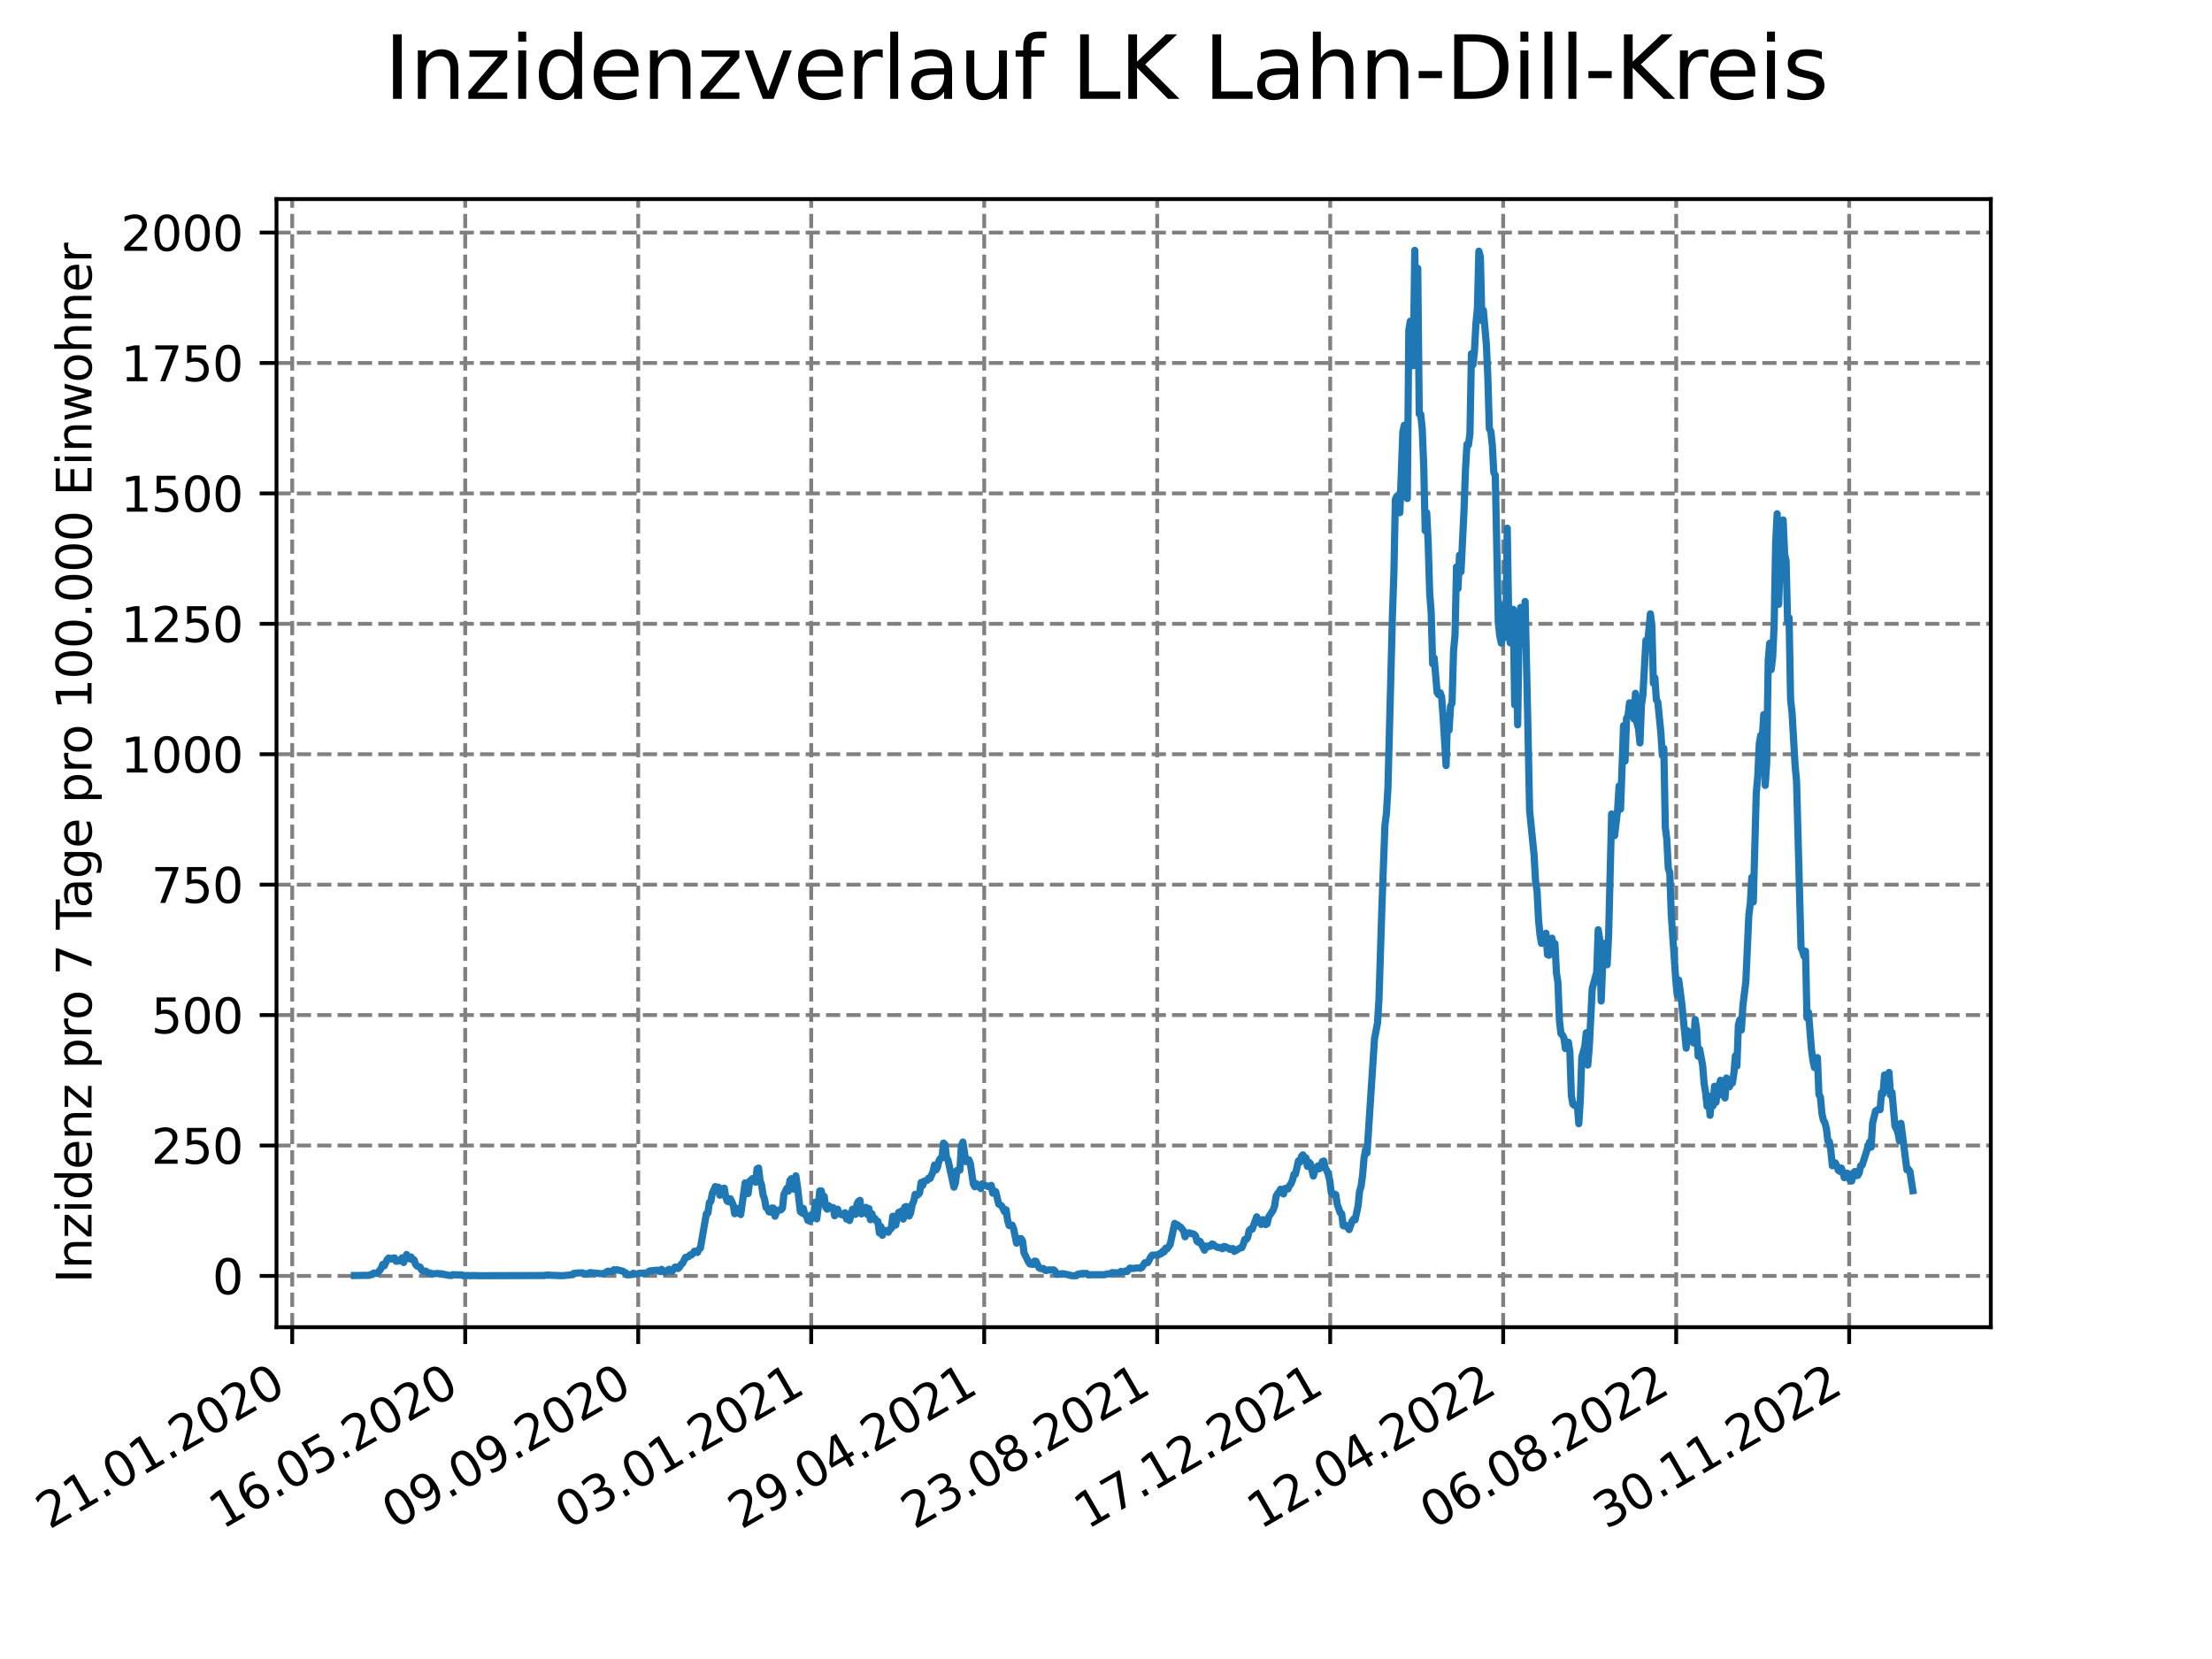 <?xml version="1.0" encoding="utf-8" standalone="no"?>
<!DOCTYPE svg PUBLIC "-//W3C//DTD SVG 1.1//EN"
  "http://www.w3.org/Graphics/SVG/1.1/DTD/svg11.dtd">
<svg xmlns:xlink="http://www.w3.org/1999/xlink" width="460.8pt" height="345.6pt" viewBox="0 0 460.8 345.6" xmlns="http://www.w3.org/2000/svg" version="1.1">
 <defs>
  <style type="text/css">*{stroke-linejoin: round; stroke-linecap: butt}</style>
 </defs>
 <g id="figure_1">
  <g id="patch_1">
   <path d="M 0 345.6 
L 460.8 345.6 
L 460.8 0 
L 0 0 
z
" style="fill: #ffffff"/>
  </g>
  <g id="axes_1">
   <g id="patch_2">
    <path d="M 57.6 276.48 
L 414.72 276.48 
L 414.72 41.472 
L 57.6 41.472 
z
" style="fill: #ffffff"/>
   </g>
   <g id="matplotlib.axis_1">
    <g id="xtick_1">
     <g id="line2d_1">
      <path d="M 60.875 276.48 
L 60.875 41.472 
" clip-path="url(#p9c84473513)" style="fill: none; stroke-dasharray: 2.96,1.28; stroke-dashoffset: 0; stroke: #808080; stroke-width: 0.8"/>
     </g>
     <g id="line2d_2">
      <defs>
       <path id="maa580c3597" d="M 0 0 
L 0 3.5 
" style="stroke: #000000; stroke-width: 0.8"/>
      </defs>
      <g>
       <use xlink:href="#maa580c3597" x="60.875" y="276.48" style="stroke: #000000; stroke-width: 0.8"/>
      </g>
     </g>
     <g id="text_1">
      <!-- 21.01.2020 -->
      <g transform="translate(10.25 318.689) rotate(-30) scale(0.1 -0.1)">
       <defs>
        <path id="DejaVuSans-32" d="M 1228 531 
L 3431 531 
L 3431 0 
L 469 0 
L 469 531 
Q 828 903 1448 1529 
Q 2069 2156 2228 2338 
Q 2531 2678 2651 2914 
Q 2772 3150 2772 3378 
Q 2772 3750 2511 3984 
Q 2250 4219 1831 4219 
Q 1534 4219 1204 4116 
Q 875 4013 500 3803 
L 500 4441 
Q 881 4594 1212 4672 
Q 1544 4750 1819 4750 
Q 2544 4750 2975 4387 
Q 3406 4025 3406 3419 
Q 3406 3131 3298 2873 
Q 3191 2616 2906 2266 
Q 2828 2175 2409 1742 
Q 1991 1309 1228 531 
z
" transform="scale(0.016)"/>
        <path id="DejaVuSans-31" d="M 794 531 
L 1825 531 
L 1825 4091 
L 703 3866 
L 703 4441 
L 1819 4666 
L 2450 4666 
L 2450 531 
L 3481 531 
L 3481 0 
L 794 0 
L 794 531 
z
" transform="scale(0.016)"/>
        <path id="DejaVuSans-2e" d="M 684 794 
L 1344 794 
L 1344 0 
L 684 0 
L 684 794 
z
" transform="scale(0.016)"/>
        <path id="DejaVuSans-30" d="M 2034 4250 
Q 1547 4250 1301 3770 
Q 1056 3291 1056 2328 
Q 1056 1369 1301 889 
Q 1547 409 2034 409 
Q 2525 409 2770 889 
Q 3016 1369 3016 2328 
Q 3016 3291 2770 3770 
Q 2525 4250 2034 4250 
z
M 2034 4750 
Q 2819 4750 3233 4129 
Q 3647 3509 3647 2328 
Q 3647 1150 3233 529 
Q 2819 -91 2034 -91 
Q 1250 -91 836 529 
Q 422 1150 422 2328 
Q 422 3509 836 4129 
Q 1250 4750 2034 4750 
z
" transform="scale(0.016)"/>
       </defs>
       <use xlink:href="#DejaVuSans-32"/>
       <use xlink:href="#DejaVuSans-31" x="63.623"/>
       <use xlink:href="#DejaVuSans-2e" x="127.246"/>
       <use xlink:href="#DejaVuSans-30" x="159.033"/>
       <use xlink:href="#DejaVuSans-31" x="222.656"/>
       <use xlink:href="#DejaVuSans-2e" x="286.279"/>
       <use xlink:href="#DejaVuSans-32" x="318.066"/>
       <use xlink:href="#DejaVuSans-30" x="381.689"/>
       <use xlink:href="#DejaVuSans-32" x="445.312"/>
       <use xlink:href="#DejaVuSans-30" x="508.936"/>
      </g>
     </g>
    </g>
    <g id="xtick_2">
     <g id="line2d_3">
      <path d="M 96.913 276.48 
L 96.913 41.472 
" clip-path="url(#p9c84473513)" style="fill: none; stroke-dasharray: 2.96,1.28; stroke-dashoffset: 0; stroke: #808080; stroke-width: 0.8"/>
     </g>
     <g id="line2d_4">
      <g>
       <use xlink:href="#maa580c3597" x="96.913" y="276.48" style="stroke: #000000; stroke-width: 0.8"/>
      </g>
     </g>
     <g id="text_2">
      <!-- 16.05.2020 -->
      <g transform="translate(46.288 318.689) rotate(-30) scale(0.1 -0.1)">
       <defs>
        <path id="DejaVuSans-36" d="M 2113 2584 
Q 1688 2584 1439 2293 
Q 1191 2003 1191 1497 
Q 1191 994 1439 701 
Q 1688 409 2113 409 
Q 2538 409 2786 701 
Q 3034 994 3034 1497 
Q 3034 2003 2786 2293 
Q 2538 2584 2113 2584 
z
M 3366 4563 
L 3366 3988 
Q 3128 4100 2886 4159 
Q 2644 4219 2406 4219 
Q 1781 4219 1451 3797 
Q 1122 3375 1075 2522 
Q 1259 2794 1537 2939 
Q 1816 3084 2150 3084 
Q 2853 3084 3261 2657 
Q 3669 2231 3669 1497 
Q 3669 778 3244 343 
Q 2819 -91 2113 -91 
Q 1303 -91 875 529 
Q 447 1150 447 2328 
Q 447 3434 972 4092 
Q 1497 4750 2381 4750 
Q 2619 4750 2861 4703 
Q 3103 4656 3366 4563 
z
" transform="scale(0.016)"/>
        <path id="DejaVuSans-35" d="M 691 4666 
L 3169 4666 
L 3169 4134 
L 1269 4134 
L 1269 2991 
Q 1406 3038 1543 3061 
Q 1681 3084 1819 3084 
Q 2600 3084 3056 2656 
Q 3513 2228 3513 1497 
Q 3513 744 3044 326 
Q 2575 -91 1722 -91 
Q 1428 -91 1123 -41 
Q 819 9 494 109 
L 494 744 
Q 775 591 1075 516 
Q 1375 441 1709 441 
Q 2250 441 2565 725 
Q 2881 1009 2881 1497 
Q 2881 1984 2565 2268 
Q 2250 2553 1709 2553 
Q 1456 2553 1204 2497 
Q 953 2441 691 2322 
L 691 4666 
z
" transform="scale(0.016)"/>
       </defs>
       <use xlink:href="#DejaVuSans-31"/>
       <use xlink:href="#DejaVuSans-36" x="63.623"/>
       <use xlink:href="#DejaVuSans-2e" x="127.246"/>
       <use xlink:href="#DejaVuSans-30" x="159.033"/>
       <use xlink:href="#DejaVuSans-35" x="222.656"/>
       <use xlink:href="#DejaVuSans-2e" x="286.279"/>
       <use xlink:href="#DejaVuSans-32" x="318.066"/>
       <use xlink:href="#DejaVuSans-30" x="381.689"/>
       <use xlink:href="#DejaVuSans-32" x="445.312"/>
       <use xlink:href="#DejaVuSans-30" x="508.936"/>
      </g>
     </g>
    </g>
    <g id="xtick_3">
     <g id="line2d_5">
      <path d="M 132.951 276.48 
L 132.951 41.472 
" clip-path="url(#p9c84473513)" style="fill: none; stroke-dasharray: 2.96,1.28; stroke-dashoffset: 0; stroke: #808080; stroke-width: 0.8"/>
     </g>
     <g id="line2d_6">
      <g>
       <use xlink:href="#maa580c3597" x="132.951" y="276.48" style="stroke: #000000; stroke-width: 0.8"/>
      </g>
     </g>
     <g id="text_3">
      <!-- 09.09.2020 -->
      <g transform="translate(82.326 318.689) rotate(-30) scale(0.1 -0.1)">
       <defs>
        <path id="DejaVuSans-39" d="M 703 97 
L 703 672 
Q 941 559 1184 500 
Q 1428 441 1663 441 
Q 2288 441 2617 861 
Q 2947 1281 2994 2138 
Q 2813 1869 2534 1725 
Q 2256 1581 1919 1581 
Q 1219 1581 811 2004 
Q 403 2428 403 3163 
Q 403 3881 828 4315 
Q 1253 4750 1959 4750 
Q 2769 4750 3195 4129 
Q 3622 3509 3622 2328 
Q 3622 1225 3098 567 
Q 2575 -91 1691 -91 
Q 1453 -91 1209 -44 
Q 966 3 703 97 
z
M 1959 2075 
Q 2384 2075 2632 2365 
Q 2881 2656 2881 3163 
Q 2881 3666 2632 3958 
Q 2384 4250 1959 4250 
Q 1534 4250 1286 3958 
Q 1038 3666 1038 3163 
Q 1038 2656 1286 2365 
Q 1534 2075 1959 2075 
z
" transform="scale(0.016)"/>
       </defs>
       <use xlink:href="#DejaVuSans-30"/>
       <use xlink:href="#DejaVuSans-39" x="63.623"/>
       <use xlink:href="#DejaVuSans-2e" x="127.246"/>
       <use xlink:href="#DejaVuSans-30" x="159.033"/>
       <use xlink:href="#DejaVuSans-39" x="222.656"/>
       <use xlink:href="#DejaVuSans-2e" x="286.279"/>
       <use xlink:href="#DejaVuSans-32" x="318.066"/>
       <use xlink:href="#DejaVuSans-30" x="381.689"/>
       <use xlink:href="#DejaVuSans-32" x="445.312"/>
       <use xlink:href="#DejaVuSans-30" x="508.936"/>
      </g>
     </g>
    </g>
    <g id="xtick_4">
     <g id="line2d_7">
      <path d="M 168.99 276.48 
L 168.99 41.472 
" clip-path="url(#p9c84473513)" style="fill: none; stroke-dasharray: 2.96,1.28; stroke-dashoffset: 0; stroke: #808080; stroke-width: 0.8"/>
     </g>
     <g id="line2d_8">
      <g>
       <use xlink:href="#maa580c3597" x="168.99" y="276.48" style="stroke: #000000; stroke-width: 0.8"/>
      </g>
     </g>
     <g id="text_4">
      <!-- 03.01.2021 -->
      <g transform="translate(118.364 318.689) rotate(-30) scale(0.1 -0.1)">
       <defs>
        <path id="DejaVuSans-33" d="M 2597 2516 
Q 3050 2419 3304 2112 
Q 3559 1806 3559 1356 
Q 3559 666 3084 287 
Q 2609 -91 1734 -91 
Q 1441 -91 1130 -33 
Q 819 25 488 141 
L 488 750 
Q 750 597 1062 519 
Q 1375 441 1716 441 
Q 2309 441 2620 675 
Q 2931 909 2931 1356 
Q 2931 1769 2642 2001 
Q 2353 2234 1838 2234 
L 1294 2234 
L 1294 2753 
L 1863 2753 
Q 2328 2753 2575 2939 
Q 2822 3125 2822 3475 
Q 2822 3834 2567 4026 
Q 2313 4219 1838 4219 
Q 1578 4219 1281 4162 
Q 984 4106 628 3988 
L 628 4550 
Q 988 4650 1302 4700 
Q 1616 4750 1894 4750 
Q 2613 4750 3031 4423 
Q 3450 4097 3450 3541 
Q 3450 3153 3228 2886 
Q 3006 2619 2597 2516 
z
" transform="scale(0.016)"/>
       </defs>
       <use xlink:href="#DejaVuSans-30"/>
       <use xlink:href="#DejaVuSans-33" x="63.623"/>
       <use xlink:href="#DejaVuSans-2e" x="127.246"/>
       <use xlink:href="#DejaVuSans-30" x="159.033"/>
       <use xlink:href="#DejaVuSans-31" x="222.656"/>
       <use xlink:href="#DejaVuSans-2e" x="286.279"/>
       <use xlink:href="#DejaVuSans-32" x="318.066"/>
       <use xlink:href="#DejaVuSans-30" x="381.689"/>
       <use xlink:href="#DejaVuSans-32" x="445.312"/>
       <use xlink:href="#DejaVuSans-31" x="508.936"/>
      </g>
     </g>
    </g>
    <g id="xtick_5">
     <g id="line2d_9">
      <path d="M 205.028 276.48 
L 205.028 41.472 
" clip-path="url(#p9c84473513)" style="fill: none; stroke-dasharray: 2.96,1.28; stroke-dashoffset: 0; stroke: #808080; stroke-width: 0.8"/>
     </g>
     <g id="line2d_10">
      <g>
       <use xlink:href="#maa580c3597" x="205.028" y="276.48" style="stroke: #000000; stroke-width: 0.8"/>
      </g>
     </g>
     <g id="text_5">
      <!-- 29.04.2021 -->
      <g transform="translate(154.403 318.689) rotate(-30) scale(0.1 -0.1)">
       <defs>
        <path id="DejaVuSans-34" d="M 2419 4116 
L 825 1625 
L 2419 1625 
L 2419 4116 
z
M 2253 4666 
L 3047 4666 
L 3047 1625 
L 3713 1625 
L 3713 1100 
L 3047 1100 
L 3047 0 
L 2419 0 
L 2419 1100 
L 313 1100 
L 313 1709 
L 2253 4666 
z
" transform="scale(0.016)"/>
       </defs>
       <use xlink:href="#DejaVuSans-32"/>
       <use xlink:href="#DejaVuSans-39" x="63.623"/>
       <use xlink:href="#DejaVuSans-2e" x="127.246"/>
       <use xlink:href="#DejaVuSans-30" x="159.033"/>
       <use xlink:href="#DejaVuSans-34" x="222.656"/>
       <use xlink:href="#DejaVuSans-2e" x="286.279"/>
       <use xlink:href="#DejaVuSans-32" x="318.066"/>
       <use xlink:href="#DejaVuSans-30" x="381.689"/>
       <use xlink:href="#DejaVuSans-32" x="445.312"/>
       <use xlink:href="#DejaVuSans-31" x="508.936"/>
      </g>
     </g>
    </g>
    <g id="xtick_6">
     <g id="line2d_11">
      <path d="M 241.066 276.48 
L 241.066 41.472 
" clip-path="url(#p9c84473513)" style="fill: none; stroke-dasharray: 2.96,1.28; stroke-dashoffset: 0; stroke: #808080; stroke-width: 0.8"/>
     </g>
     <g id="line2d_12">
      <g>
       <use xlink:href="#maa580c3597" x="241.066" y="276.48" style="stroke: #000000; stroke-width: 0.8"/>
      </g>
     </g>
     <g id="text_6">
      <!-- 23.08.2021 -->
      <g transform="translate(190.441 318.689) rotate(-30) scale(0.1 -0.1)">
       <defs>
        <path id="DejaVuSans-38" d="M 2034 2216 
Q 1584 2216 1326 1975 
Q 1069 1734 1069 1313 
Q 1069 891 1326 650 
Q 1584 409 2034 409 
Q 2484 409 2743 651 
Q 3003 894 3003 1313 
Q 3003 1734 2745 1975 
Q 2488 2216 2034 2216 
z
M 1403 2484 
Q 997 2584 770 2862 
Q 544 3141 544 3541 
Q 544 4100 942 4425 
Q 1341 4750 2034 4750 
Q 2731 4750 3128 4425 
Q 3525 4100 3525 3541 
Q 3525 3141 3298 2862 
Q 3072 2584 2669 2484 
Q 3125 2378 3379 2068 
Q 3634 1759 3634 1313 
Q 3634 634 3220 271 
Q 2806 -91 2034 -91 
Q 1263 -91 848 271 
Q 434 634 434 1313 
Q 434 1759 690 2068 
Q 947 2378 1403 2484 
z
M 1172 3481 
Q 1172 3119 1398 2916 
Q 1625 2713 2034 2713 
Q 2441 2713 2670 2916 
Q 2900 3119 2900 3481 
Q 2900 3844 2670 4047 
Q 2441 4250 2034 4250 
Q 1625 4250 1398 4047 
Q 1172 3844 1172 3481 
z
" transform="scale(0.016)"/>
       </defs>
       <use xlink:href="#DejaVuSans-32"/>
       <use xlink:href="#DejaVuSans-33" x="63.623"/>
       <use xlink:href="#DejaVuSans-2e" x="127.246"/>
       <use xlink:href="#DejaVuSans-30" x="159.033"/>
       <use xlink:href="#DejaVuSans-38" x="222.656"/>
       <use xlink:href="#DejaVuSans-2e" x="286.279"/>
       <use xlink:href="#DejaVuSans-32" x="318.066"/>
       <use xlink:href="#DejaVuSans-30" x="381.689"/>
       <use xlink:href="#DejaVuSans-32" x="445.312"/>
       <use xlink:href="#DejaVuSans-31" x="508.936"/>
      </g>
     </g>
    </g>
    <g id="xtick_7">
     <g id="line2d_13">
      <path d="M 277.104 276.48 
L 277.104 41.472 
" clip-path="url(#p9c84473513)" style="fill: none; stroke-dasharray: 2.96,1.28; stroke-dashoffset: 0; stroke: #808080; stroke-width: 0.8"/>
     </g>
     <g id="line2d_14">
      <g>
       <use xlink:href="#maa580c3597" x="277.104" y="276.48" style="stroke: #000000; stroke-width: 0.8"/>
      </g>
     </g>
     <g id="text_7">
      <!-- 17.12.2021 -->
      <g transform="translate(226.479 318.689) rotate(-30) scale(0.1 -0.1)">
       <defs>
        <path id="DejaVuSans-37" d="M 525 4666 
L 3525 4666 
L 3525 4397 
L 1831 0 
L 1172 0 
L 2766 4134 
L 525 4134 
L 525 4666 
z
" transform="scale(0.016)"/>
       </defs>
       <use xlink:href="#DejaVuSans-31"/>
       <use xlink:href="#DejaVuSans-37" x="63.623"/>
       <use xlink:href="#DejaVuSans-2e" x="127.246"/>
       <use xlink:href="#DejaVuSans-31" x="159.033"/>
       <use xlink:href="#DejaVuSans-32" x="222.656"/>
       <use xlink:href="#DejaVuSans-2e" x="286.279"/>
       <use xlink:href="#DejaVuSans-32" x="318.066"/>
       <use xlink:href="#DejaVuSans-30" x="381.689"/>
       <use xlink:href="#DejaVuSans-32" x="445.312"/>
       <use xlink:href="#DejaVuSans-31" x="508.936"/>
      </g>
     </g>
    </g>
    <g id="xtick_8">
     <g id="line2d_15">
      <path d="M 313.142 276.48 
L 313.142 41.472 
" clip-path="url(#p9c84473513)" style="fill: none; stroke-dasharray: 2.96,1.28; stroke-dashoffset: 0; stroke: #808080; stroke-width: 0.8"/>
     </g>
     <g id="line2d_16">
      <g>
       <use xlink:href="#maa580c3597" x="313.142" y="276.48" style="stroke: #000000; stroke-width: 0.8"/>
      </g>
     </g>
     <g id="text_8">
      <!-- 12.04.2022 -->
      <g transform="translate(262.517 318.689) rotate(-30) scale(0.1 -0.1)">
       <use xlink:href="#DejaVuSans-31"/>
       <use xlink:href="#DejaVuSans-32" x="63.623"/>
       <use xlink:href="#DejaVuSans-2e" x="127.246"/>
       <use xlink:href="#DejaVuSans-30" x="159.033"/>
       <use xlink:href="#DejaVuSans-34" x="222.656"/>
       <use xlink:href="#DejaVuSans-2e" x="286.279"/>
       <use xlink:href="#DejaVuSans-32" x="318.066"/>
       <use xlink:href="#DejaVuSans-30" x="381.689"/>
       <use xlink:href="#DejaVuSans-32" x="445.312"/>
       <use xlink:href="#DejaVuSans-32" x="508.936"/>
      </g>
     </g>
    </g>
    <g id="xtick_9">
     <g id="line2d_17">
      <path d="M 349.181 276.48 
L 349.181 41.472 
" clip-path="url(#p9c84473513)" style="fill: none; stroke-dasharray: 2.96,1.28; stroke-dashoffset: 0; stroke: #808080; stroke-width: 0.8"/>
     </g>
     <g id="line2d_18">
      <g>
       <use xlink:href="#maa580c3597" x="349.181" y="276.48" style="stroke: #000000; stroke-width: 0.8"/>
      </g>
     </g>
     <g id="text_9">
      <!-- 06.08.2022 -->
      <g transform="translate(298.555 318.689) rotate(-30) scale(0.1 -0.1)">
       <use xlink:href="#DejaVuSans-30"/>
       <use xlink:href="#DejaVuSans-36" x="63.623"/>
       <use xlink:href="#DejaVuSans-2e" x="127.246"/>
       <use xlink:href="#DejaVuSans-30" x="159.033"/>
       <use xlink:href="#DejaVuSans-38" x="222.656"/>
       <use xlink:href="#DejaVuSans-2e" x="286.279"/>
       <use xlink:href="#DejaVuSans-32" x="318.066"/>
       <use xlink:href="#DejaVuSans-30" x="381.689"/>
       <use xlink:href="#DejaVuSans-32" x="445.312"/>
       <use xlink:href="#DejaVuSans-32" x="508.936"/>
      </g>
     </g>
    </g>
    <g id="xtick_10">
     <g id="line2d_19">
      <path d="M 385.219 276.48 
L 385.219 41.472 
" clip-path="url(#p9c84473513)" style="fill: none; stroke-dasharray: 2.96,1.28; stroke-dashoffset: 0; stroke: #808080; stroke-width: 0.8"/>
     </g>
     <g id="line2d_20">
      <g>
       <use xlink:href="#maa580c3597" x="385.219" y="276.48" style="stroke: #000000; stroke-width: 0.8"/>
      </g>
     </g>
     <g id="text_10">
      <!-- 30.11.2022 -->
      <g transform="translate(334.594 318.689) rotate(-30) scale(0.1 -0.1)">
       <use xlink:href="#DejaVuSans-33"/>
       <use xlink:href="#DejaVuSans-30" x="63.623"/>
       <use xlink:href="#DejaVuSans-2e" x="127.246"/>
       <use xlink:href="#DejaVuSans-31" x="159.033"/>
       <use xlink:href="#DejaVuSans-31" x="222.656"/>
       <use xlink:href="#DejaVuSans-2e" x="286.279"/>
       <use xlink:href="#DejaVuSans-32" x="318.066"/>
       <use xlink:href="#DejaVuSans-30" x="381.689"/>
       <use xlink:href="#DejaVuSans-32" x="445.312"/>
       <use xlink:href="#DejaVuSans-32" x="508.936"/>
      </g>
     </g>
    </g>
   </g>
   <g id="matplotlib.axis_2">
    <g id="ytick_1">
     <g id="line2d_21">
      <path d="M 57.6 265.798 
L 414.72 265.798 
" clip-path="url(#p9c84473513)" style="fill: none; stroke-dasharray: 2.96,1.28; stroke-dashoffset: 0; stroke: #808080; stroke-width: 0.8"/>
     </g>
     <g id="line2d_22">
      <defs>
       <path id="m62f51c4bf8" d="M 0 0 
L -3.5 0 
" style="stroke: #000000; stroke-width: 0.8"/>
      </defs>
      <g>
       <use xlink:href="#m62f51c4bf8" x="57.6" y="265.798" style="stroke: #000000; stroke-width: 0.8"/>
      </g>
     </g>
     <g id="text_11">
      <!-- 0 -->
      <g transform="translate(44.237 269.597) scale(0.1 -0.1)">
       <use xlink:href="#DejaVuSans-30"/>
      </g>
     </g>
    </g>
    <g id="ytick_2">
     <g id="line2d_23">
      <path d="M 57.6 238.629 
L 414.72 238.629 
" clip-path="url(#p9c84473513)" style="fill: none; stroke-dasharray: 2.96,1.28; stroke-dashoffset: 0; stroke: #808080; stroke-width: 0.8"/>
     </g>
     <g id="line2d_24">
      <g>
       <use xlink:href="#m62f51c4bf8" x="57.6" y="238.629" style="stroke: #000000; stroke-width: 0.8"/>
      </g>
     </g>
     <g id="text_12">
      <!-- 250 -->
      <g transform="translate(31.512 242.428) scale(0.1 -0.1)">
       <use xlink:href="#DejaVuSans-32"/>
       <use xlink:href="#DejaVuSans-35" x="63.623"/>
       <use xlink:href="#DejaVuSans-30" x="127.246"/>
      </g>
     </g>
    </g>
    <g id="ytick_3">
     <g id="line2d_25">
      <path d="M 57.6 211.46 
L 414.72 211.46 
" clip-path="url(#p9c84473513)" style="fill: none; stroke-dasharray: 2.96,1.28; stroke-dashoffset: 0; stroke: #808080; stroke-width: 0.8"/>
     </g>
     <g id="line2d_26">
      <g>
       <use xlink:href="#m62f51c4bf8" x="57.6" y="211.46" style="stroke: #000000; stroke-width: 0.8"/>
      </g>
     </g>
     <g id="text_13">
      <!-- 500 -->
      <g transform="translate(31.512 215.26) scale(0.1 -0.1)">
       <use xlink:href="#DejaVuSans-35"/>
       <use xlink:href="#DejaVuSans-30" x="63.623"/>
       <use xlink:href="#DejaVuSans-30" x="127.246"/>
      </g>
     </g>
    </g>
    <g id="ytick_4">
     <g id="line2d_27">
      <path d="M 57.6 184.292 
L 414.72 184.292 
" clip-path="url(#p9c84473513)" style="fill: none; stroke-dasharray: 2.96,1.28; stroke-dashoffset: 0; stroke: #808080; stroke-width: 0.8"/>
     </g>
     <g id="line2d_28">
      <g>
       <use xlink:href="#m62f51c4bf8" x="57.6" y="184.292" style="stroke: #000000; stroke-width: 0.8"/>
      </g>
     </g>
     <g id="text_14">
      <!-- 750 -->
      <g transform="translate(31.512 188.091) scale(0.1 -0.1)">
       <use xlink:href="#DejaVuSans-37"/>
       <use xlink:href="#DejaVuSans-35" x="63.623"/>
       <use xlink:href="#DejaVuSans-30" x="127.246"/>
      </g>
     </g>
    </g>
    <g id="ytick_5">
     <g id="line2d_29">
      <path d="M 57.6 157.123 
L 414.72 157.123 
" clip-path="url(#p9c84473513)" style="fill: none; stroke-dasharray: 2.96,1.28; stroke-dashoffset: 0; stroke: #808080; stroke-width: 0.8"/>
     </g>
     <g id="line2d_30">
      <g>
       <use xlink:href="#m62f51c4bf8" x="57.6" y="157.123" style="stroke: #000000; stroke-width: 0.8"/>
      </g>
     </g>
     <g id="text_15">
      <!-- 1000 -->
      <g transform="translate(25.15 160.922) scale(0.1 -0.1)">
       <use xlink:href="#DejaVuSans-31"/>
       <use xlink:href="#DejaVuSans-30" x="63.623"/>
       <use xlink:href="#DejaVuSans-30" x="127.246"/>
       <use xlink:href="#DejaVuSans-30" x="190.869"/>
      </g>
     </g>
    </g>
    <g id="ytick_6">
     <g id="line2d_31">
      <path d="M 57.6 129.954 
L 414.72 129.954 
" clip-path="url(#p9c84473513)" style="fill: none; stroke-dasharray: 2.96,1.28; stroke-dashoffset: 0; stroke: #808080; stroke-width: 0.8"/>
     </g>
     <g id="line2d_32">
      <g>
       <use xlink:href="#m62f51c4bf8" x="57.6" y="129.954" style="stroke: #000000; stroke-width: 0.8"/>
      </g>
     </g>
     <g id="text_16">
      <!-- 1250 -->
      <g transform="translate(25.15 133.754) scale(0.1 -0.1)">
       <use xlink:href="#DejaVuSans-31"/>
       <use xlink:href="#DejaVuSans-32" x="63.623"/>
       <use xlink:href="#DejaVuSans-35" x="127.246"/>
       <use xlink:href="#DejaVuSans-30" x="190.869"/>
      </g>
     </g>
    </g>
    <g id="ytick_7">
     <g id="line2d_33">
      <path d="M 57.6 102.786 
L 414.72 102.786 
" clip-path="url(#p9c84473513)" style="fill: none; stroke-dasharray: 2.96,1.28; stroke-dashoffset: 0; stroke: #808080; stroke-width: 0.8"/>
     </g>
     <g id="line2d_34">
      <g>
       <use xlink:href="#m62f51c4bf8" x="57.6" y="102.786" style="stroke: #000000; stroke-width: 0.8"/>
      </g>
     </g>
     <g id="text_17">
      <!-- 1500 -->
      <g transform="translate(25.15 106.585) scale(0.1 -0.1)">
       <use xlink:href="#DejaVuSans-31"/>
       <use xlink:href="#DejaVuSans-35" x="63.623"/>
       <use xlink:href="#DejaVuSans-30" x="127.246"/>
       <use xlink:href="#DejaVuSans-30" x="190.869"/>
      </g>
     </g>
    </g>
    <g id="ytick_8">
     <g id="line2d_35">
      <path d="M 57.6 75.617 
L 414.72 75.617 
" clip-path="url(#p9c84473513)" style="fill: none; stroke-dasharray: 2.96,1.28; stroke-dashoffset: 0; stroke: #808080; stroke-width: 0.8"/>
     </g>
     <g id="line2d_36">
      <g>
       <use xlink:href="#m62f51c4bf8" x="57.6" y="75.617" style="stroke: #000000; stroke-width: 0.8"/>
      </g>
     </g>
     <g id="text_18">
      <!-- 1750 -->
      <g transform="translate(25.15 79.416) scale(0.1 -0.1)">
       <use xlink:href="#DejaVuSans-31"/>
       <use xlink:href="#DejaVuSans-37" x="63.623"/>
       <use xlink:href="#DejaVuSans-35" x="127.246"/>
       <use xlink:href="#DejaVuSans-30" x="190.869"/>
      </g>
     </g>
    </g>
    <g id="ytick_9">
     <g id="line2d_37">
      <path d="M 57.6 48.448 
L 414.72 48.448 
" clip-path="url(#p9c84473513)" style="fill: none; stroke-dasharray: 2.96,1.28; stroke-dashoffset: 0; stroke: #808080; stroke-width: 0.8"/>
     </g>
     <g id="line2d_38">
      <g>
       <use xlink:href="#m62f51c4bf8" x="57.6" y="48.448" style="stroke: #000000; stroke-width: 0.8"/>
      </g>
     </g>
     <g id="text_19">
      <!-- 2000 -->
      <g transform="translate(25.15 52.248) scale(0.1 -0.1)">
       <use xlink:href="#DejaVuSans-32"/>
       <use xlink:href="#DejaVuSans-30" x="63.623"/>
       <use xlink:href="#DejaVuSans-30" x="127.246"/>
       <use xlink:href="#DejaVuSans-30" x="190.869"/>
      </g>
     </g>
    </g>
    <g id="text_20">
     <!-- Inzidenz pro 7 Tage pro 100.000 Einwohner -->
     <g transform="translate(19.07 267.301) rotate(-90) scale(0.1 -0.1)">
      <defs>
       <path id="DejaVuSans-49" d="M 628 4666 
L 1259 4666 
L 1259 0 
L 628 0 
L 628 4666 
z
" transform="scale(0.016)"/>
       <path id="DejaVuSans-6e" d="M 3513 2113 
L 3513 0 
L 2938 0 
L 2938 2094 
Q 2938 2591 2744 2837 
Q 2550 3084 2163 3084 
Q 1697 3084 1428 2787 
Q 1159 2491 1159 1978 
L 1159 0 
L 581 0 
L 581 3500 
L 1159 3500 
L 1159 2956 
Q 1366 3272 1645 3428 
Q 1925 3584 2291 3584 
Q 2894 3584 3203 3211 
Q 3513 2838 3513 2113 
z
" transform="scale(0.016)"/>
       <path id="DejaVuSans-7a" d="M 353 3500 
L 3084 3500 
L 3084 2975 
L 922 459 
L 3084 459 
L 3084 0 
L 275 0 
L 275 525 
L 2438 3041 
L 353 3041 
L 353 3500 
z
" transform="scale(0.016)"/>
       <path id="DejaVuSans-69" d="M 603 3500 
L 1178 3500 
L 1178 0 
L 603 0 
L 603 3500 
z
M 603 4863 
L 1178 4863 
L 1178 4134 
L 603 4134 
L 603 4863 
z
" transform="scale(0.016)"/>
       <path id="DejaVuSans-64" d="M 2906 2969 
L 2906 4863 
L 3481 4863 
L 3481 0 
L 2906 0 
L 2906 525 
Q 2725 213 2448 61 
Q 2172 -91 1784 -91 
Q 1150 -91 751 415 
Q 353 922 353 1747 
Q 353 2572 751 3078 
Q 1150 3584 1784 3584 
Q 2172 3584 2448 3432 
Q 2725 3281 2906 2969 
z
M 947 1747 
Q 947 1113 1208 752 
Q 1469 391 1925 391 
Q 2381 391 2643 752 
Q 2906 1113 2906 1747 
Q 2906 2381 2643 2742 
Q 2381 3103 1925 3103 
Q 1469 3103 1208 2742 
Q 947 2381 947 1747 
z
" transform="scale(0.016)"/>
       <path id="DejaVuSans-65" d="M 3597 1894 
L 3597 1613 
L 953 1613 
Q 991 1019 1311 708 
Q 1631 397 2203 397 
Q 2534 397 2845 478 
Q 3156 559 3463 722 
L 3463 178 
Q 3153 47 2828 -22 
Q 2503 -91 2169 -91 
Q 1331 -91 842 396 
Q 353 884 353 1716 
Q 353 2575 817 3079 
Q 1281 3584 2069 3584 
Q 2775 3584 3186 3129 
Q 3597 2675 3597 1894 
z
M 3022 2063 
Q 3016 2534 2758 2815 
Q 2500 3097 2075 3097 
Q 1594 3097 1305 2825 
Q 1016 2553 972 2059 
L 3022 2063 
z
" transform="scale(0.016)"/>
       <path id="DejaVuSans-20" transform="scale(0.016)"/>
       <path id="DejaVuSans-70" d="M 1159 525 
L 1159 -1331 
L 581 -1331 
L 581 3500 
L 1159 3500 
L 1159 2969 
Q 1341 3281 1617 3432 
Q 1894 3584 2278 3584 
Q 2916 3584 3314 3078 
Q 3713 2572 3713 1747 
Q 3713 922 3314 415 
Q 2916 -91 2278 -91 
Q 1894 -91 1617 61 
Q 1341 213 1159 525 
z
M 3116 1747 
Q 3116 2381 2855 2742 
Q 2594 3103 2138 3103 
Q 1681 3103 1420 2742 
Q 1159 2381 1159 1747 
Q 1159 1113 1420 752 
Q 1681 391 2138 391 
Q 2594 391 2855 752 
Q 3116 1113 3116 1747 
z
" transform="scale(0.016)"/>
       <path id="DejaVuSans-72" d="M 2631 2963 
Q 2534 3019 2420 3045 
Q 2306 3072 2169 3072 
Q 1681 3072 1420 2755 
Q 1159 2438 1159 1844 
L 1159 0 
L 581 0 
L 581 3500 
L 1159 3500 
L 1159 2956 
Q 1341 3275 1631 3429 
Q 1922 3584 2338 3584 
Q 2397 3584 2469 3576 
Q 2541 3569 2628 3553 
L 2631 2963 
z
" transform="scale(0.016)"/>
       <path id="DejaVuSans-6f" d="M 1959 3097 
Q 1497 3097 1228 2736 
Q 959 2375 959 1747 
Q 959 1119 1226 758 
Q 1494 397 1959 397 
Q 2419 397 2687 759 
Q 2956 1122 2956 1747 
Q 2956 2369 2687 2733 
Q 2419 3097 1959 3097 
z
M 1959 3584 
Q 2709 3584 3137 3096 
Q 3566 2609 3566 1747 
Q 3566 888 3137 398 
Q 2709 -91 1959 -91 
Q 1206 -91 779 398 
Q 353 888 353 1747 
Q 353 2609 779 3096 
Q 1206 3584 1959 3584 
z
" transform="scale(0.016)"/>
       <path id="DejaVuSans-54" d="M -19 4666 
L 3928 4666 
L 3928 4134 
L 2272 4134 
L 2272 0 
L 1638 0 
L 1638 4134 
L -19 4134 
L -19 4666 
z
" transform="scale(0.016)"/>
       <path id="DejaVuSans-61" d="M 2194 1759 
Q 1497 1759 1228 1600 
Q 959 1441 959 1056 
Q 959 750 1161 570 
Q 1363 391 1709 391 
Q 2188 391 2477 730 
Q 2766 1069 2766 1631 
L 2766 1759 
L 2194 1759 
z
M 3341 1997 
L 3341 0 
L 2766 0 
L 2766 531 
Q 2569 213 2275 61 
Q 1981 -91 1556 -91 
Q 1019 -91 701 211 
Q 384 513 384 1019 
Q 384 1609 779 1909 
Q 1175 2209 1959 2209 
L 2766 2209 
L 2766 2266 
Q 2766 2663 2505 2880 
Q 2244 3097 1772 3097 
Q 1472 3097 1187 3025 
Q 903 2953 641 2809 
L 641 3341 
Q 956 3463 1253 3523 
Q 1550 3584 1831 3584 
Q 2591 3584 2966 3190 
Q 3341 2797 3341 1997 
z
" transform="scale(0.016)"/>
       <path id="DejaVuSans-67" d="M 2906 1791 
Q 2906 2416 2648 2759 
Q 2391 3103 1925 3103 
Q 1463 3103 1205 2759 
Q 947 2416 947 1791 
Q 947 1169 1205 825 
Q 1463 481 1925 481 
Q 2391 481 2648 825 
Q 2906 1169 2906 1791 
z
M 3481 434 
Q 3481 -459 3084 -895 
Q 2688 -1331 1869 -1331 
Q 1566 -1331 1297 -1286 
Q 1028 -1241 775 -1147 
L 775 -588 
Q 1028 -725 1275 -790 
Q 1522 -856 1778 -856 
Q 2344 -856 2625 -561 
Q 2906 -266 2906 331 
L 2906 616 
Q 2728 306 2450 153 
Q 2172 0 1784 0 
Q 1141 0 747 490 
Q 353 981 353 1791 
Q 353 2603 747 3093 
Q 1141 3584 1784 3584 
Q 2172 3584 2450 3431 
Q 2728 3278 2906 2969 
L 2906 3500 
L 3481 3500 
L 3481 434 
z
" transform="scale(0.016)"/>
       <path id="DejaVuSans-45" d="M 628 4666 
L 3578 4666 
L 3578 4134 
L 1259 4134 
L 1259 2753 
L 3481 2753 
L 3481 2222 
L 1259 2222 
L 1259 531 
L 3634 531 
L 3634 0 
L 628 0 
L 628 4666 
z
" transform="scale(0.016)"/>
       <path id="DejaVuSans-77" d="M 269 3500 
L 844 3500 
L 1563 769 
L 2278 3500 
L 2956 3500 
L 3675 769 
L 4391 3500 
L 4966 3500 
L 4050 0 
L 3372 0 
L 2619 2869 
L 1863 0 
L 1184 0 
L 269 3500 
z
" transform="scale(0.016)"/>
       <path id="DejaVuSans-68" d="M 3513 2113 
L 3513 0 
L 2938 0 
L 2938 2094 
Q 2938 2591 2744 2837 
Q 2550 3084 2163 3084 
Q 1697 3084 1428 2787 
Q 1159 2491 1159 1978 
L 1159 0 
L 581 0 
L 581 4863 
L 1159 4863 
L 1159 2956 
Q 1366 3272 1645 3428 
Q 1925 3584 2291 3584 
Q 2894 3584 3203 3211 
Q 3513 2838 3513 2113 
z
" transform="scale(0.016)"/>
      </defs>
      <use xlink:href="#DejaVuSans-49"/>
      <use xlink:href="#DejaVuSans-6e" x="29.492"/>
      <use xlink:href="#DejaVuSans-7a" x="92.871"/>
      <use xlink:href="#DejaVuSans-69" x="145.361"/>
      <use xlink:href="#DejaVuSans-64" x="173.145"/>
      <use xlink:href="#DejaVuSans-65" x="236.621"/>
      <use xlink:href="#DejaVuSans-6e" x="298.145"/>
      <use xlink:href="#DejaVuSans-7a" x="361.523"/>
      <use xlink:href="#DejaVuSans-20" x="414.014"/>
      <use xlink:href="#DejaVuSans-70" x="445.801"/>
      <use xlink:href="#DejaVuSans-72" x="509.277"/>
      <use xlink:href="#DejaVuSans-6f" x="548.141"/>
      <use xlink:href="#DejaVuSans-20" x="609.322"/>
      <use xlink:href="#DejaVuSans-37" x="641.109"/>
      <use xlink:href="#DejaVuSans-20" x="704.732"/>
      <use xlink:href="#DejaVuSans-54" x="736.52"/>
      <use xlink:href="#DejaVuSans-61" x="781.104"/>
      <use xlink:href="#DejaVuSans-67" x="842.383"/>
      <use xlink:href="#DejaVuSans-65" x="905.859"/>
      <use xlink:href="#DejaVuSans-20" x="967.383"/>
      <use xlink:href="#DejaVuSans-70" x="999.17"/>
      <use xlink:href="#DejaVuSans-72" x="1062.646"/>
      <use xlink:href="#DejaVuSans-6f" x="1101.51"/>
      <use xlink:href="#DejaVuSans-20" x="1162.691"/>
      <use xlink:href="#DejaVuSans-31" x="1194.479"/>
      <use xlink:href="#DejaVuSans-30" x="1258.102"/>
      <use xlink:href="#DejaVuSans-30" x="1321.725"/>
      <use xlink:href="#DejaVuSans-2e" x="1385.348"/>
      <use xlink:href="#DejaVuSans-30" x="1417.135"/>
      <use xlink:href="#DejaVuSans-30" x="1480.758"/>
      <use xlink:href="#DejaVuSans-30" x="1544.381"/>
      <use xlink:href="#DejaVuSans-20" x="1608.004"/>
      <use xlink:href="#DejaVuSans-45" x="1639.791"/>
      <use xlink:href="#DejaVuSans-69" x="1702.975"/>
      <use xlink:href="#DejaVuSans-6e" x="1730.758"/>
      <use xlink:href="#DejaVuSans-77" x="1794.137"/>
      <use xlink:href="#DejaVuSans-6f" x="1875.924"/>
      <use xlink:href="#DejaVuSans-68" x="1937.105"/>
      <use xlink:href="#DejaVuSans-6e" x="2000.484"/>
      <use xlink:href="#DejaVuSans-65" x="2063.863"/>
      <use xlink:href="#DejaVuSans-72" x="2125.387"/>
     </g>
    </g>
   </g>
   <g id="line2d_39">
    <path d="M 73.833 265.712 
L 76.939 265.669 
L 77.25 265.498 
L 77.561 265.498 
L 77.871 265.197 
L 78.493 265.283 
L 79.114 264.64 
L 79.425 264.168 
L 79.736 263.395 
L 80.046 263.696 
L 80.668 262.366 
L 80.978 262.065 
L 81.6 262.28 
L 81.91 262.065 
L 82.221 262.065 
L 82.532 262.752 
L 83.153 262.666 
L 83.464 262.452 
L 83.774 262.023 
L 84.085 263.009 
L 84.706 261.336 
L 85.328 262.237 
L 85.638 261.851 
L 85.949 262.452 
L 86.26 262.452 
L 86.57 263.395 
L 86.881 263.739 
L 87.502 263.953 
L 87.813 264.554 
L 88.124 264.811 
L 88.745 264.811 
L 89.056 265.154 
L 89.677 265.197 
L 89.988 265.369 
L 91.23 265.283 
L 91.541 265.369 
L 91.852 265.326 
L 93.405 265.669 
L 94.027 265.712 
L 94.337 265.54 
L 95.269 265.583 
L 95.891 265.583 
L 96.201 265.583 
L 96.512 265.755 
L 97.444 265.712 
L 98.065 265.755 
L 98.687 265.712 
L 99.619 265.755 
L 113.288 265.712 
L 113.91 265.626 
L 116.084 265.712 
L 117.016 265.755 
L 117.948 265.669 
L 119.191 265.54 
L 119.502 265.283 
L 120.123 265.197 
L 121.366 265.154 
L 121.987 265.412 
L 122.609 265.24 
L 122.919 265.111 
L 125.094 265.326 
L 125.715 265.326 
L 126.647 264.811 
L 127.579 264.897 
L 127.89 264.511 
L 128.201 264.64 
L 128.511 264.511 
L 129.754 264.811 
L 130.065 265.069 
L 130.375 265.154 
L 130.686 265.583 
L 131.618 265.498 
L 131.929 265.24 
L 132.239 265.369 
L 132.861 265.369 
L 133.172 265.24 
L 134.725 265.197 
L 135.346 264.768 
L 136.9 264.597 
L 137.521 264.897 
L 137.832 264.425 
L 138.453 265.026 
L 138.764 265.026 
L 139.074 264.597 
L 139.385 264.425 
L 140.006 264.854 
L 140.628 263.953 
L 140.938 263.953 
L 141.249 264.253 
L 141.56 263.996 
L 141.87 263.395 
L 142.181 263.181 
L 142.802 261.937 
L 143.424 261.808 
L 143.734 261.422 
L 144.045 261.422 
L 144.356 261.122 
L 144.666 260.65 
L 145.288 260.907 
L 145.598 260.264 
L 145.909 260.006 
L 146.53 256.403 
L 147.152 252.842 
L 147.463 252.713 
L 147.773 250.525 
L 148.084 250.268 
L 148.395 248.595 
L 149.016 247.179 
L 149.327 247.479 
L 149.637 247.308 
L 149.948 248.981 
L 150.259 247.608 
L 150.569 248.681 
L 150.88 247.522 
L 151.191 249.41 
L 151.501 250.225 
L 151.812 250.354 
L 152.123 249.71 
L 152.433 250.268 
L 152.744 251.083 
L 153.055 252.842 
L 153.365 251.684 
L 153.676 252.67 
L 153.987 252.756 
L 154.297 253.014 
L 155.229 246.407 
L 155.54 248.638 
L 155.851 248.638 
L 156.161 246.064 
L 156.783 245.506 
L 157.093 246.021 
L 157.404 246.278 
L 157.715 243.49 
L 158.025 243.318 
L 158.336 245.935 
L 158.647 246.836 
L 158.957 248.895 
L 159.268 249.796 
L 159.579 251.555 
L 159.889 251.727 
L 160.2 252.456 
L 160.511 252.499 
L 160.822 251.641 
L 161.132 251.684 
L 161.443 253.357 
L 161.754 252.542 
L 162.064 252.113 
L 162.686 252.027 
L 162.996 251.684 
L 163.307 248.809 
L 163.928 247.522 
L 164.239 248.123 
L 164.55 245.935 
L 164.86 245.549 
L 165.171 246.064 
L 165.482 247.78 
L 165.792 244.948 
L 166.103 247.007 
L 166.724 252.37 
L 167.035 252.67 
L 167.346 251.727 
L 167.656 253.014 
L 167.967 253.142 
L 168.278 254.215 
L 168.588 254.343 
L 168.899 254.086 
L 169.21 252.971 
L 169.52 253.142 
L 169.831 250.44 
L 170.142 253.914 
L 170.452 251.512 
L 170.763 248.08 
L 171.074 248.08 
L 171.384 249.324 
L 171.695 249.238 
L 172.006 251.469 
L 172.316 251.898 
L 172.627 251.169 
L 173.248 251.684 
L 173.559 251.555 
L 173.87 253.271 
L 174.18 252.756 
L 174.491 251.898 
L 174.802 252.67 
L 175.113 252.971 
L 175.734 253.142 
L 176.045 252.627 
L 176.355 253.957 
L 176.666 253.872 
L 176.977 254.258 
L 177.598 251.898 
L 177.909 251.984 
L 178.219 252.971 
L 178.53 250.826 
L 178.841 250.268 
L 179.151 250.053 
L 179.462 252.885 
L 179.773 251.855 
L 180.083 251.855 
L 180.394 251.512 
L 180.705 253.014 
L 181.015 251.769 
L 181.326 254.086 
L 181.637 252.842 
L 181.947 253.829 
L 182.258 253.829 
L 182.569 254.386 
L 182.879 254.429 
L 183.19 256.832 
L 183.501 255.502 
L 183.811 257.346 
L 184.122 256.36 
L 184.433 256.317 
L 185.054 256.703 
L 185.365 256.102 
L 185.675 255.888 
L 185.986 253.357 
L 186.297 255.287 
L 186.607 255.201 
L 186.918 253.271 
L 187.229 252.542 
L 187.539 252.499 
L 187.85 252.241 
L 188.161 253.957 
L 188.472 251.469 
L 188.782 251.34 
L 189.404 253.314 
L 189.714 252.627 
L 190.025 250.911 
L 190.336 250.268 
L 190.646 248.809 
L 190.957 249.067 
L 191.268 248.852 
L 191.578 248.466 
L 191.889 246.321 
L 192.2 246.965 
L 192.51 246.064 
L 193.132 245.892 
L 193.442 245.42 
L 193.753 245.506 
L 194.374 244.047 
L 194.685 242.675 
L 194.996 243.704 
L 195.306 243.146 
L 195.617 241.731 
L 195.928 241.302 
L 196.238 241.216 
L 196.549 238.127 
L 196.86 238.427 
L 197.17 241.13 
L 197.481 241.645 
L 198.724 247.308 
L 199.034 246.45 
L 199.345 243.833 
L 199.656 243.704 
L 199.966 243.747 
L 200.277 238.685 
L 200.588 237.913 
L 201.209 241.988 
L 201.52 241.645 
L 201.831 241.602 
L 202.141 242.374 
L 202.763 246.664 
L 203.073 247.222 
L 203.384 246.578 
L 203.695 247.093 
L 204.005 247.222 
L 204.316 247.608 
L 204.627 246.621 
L 204.937 246.922 
L 205.248 246.922 
L 205.869 247.179 
L 206.491 246.922 
L 206.801 248.552 
L 207.112 248.08 
L 207.423 248.252 
L 208.044 250.826 
L 208.665 251.212 
L 209.287 252.456 
L 209.597 252.027 
L 209.908 254.258 
L 210.219 255.287 
L 210.529 255.33 
L 210.84 255.201 
L 211.151 255.974 
L 211.772 258.977 
L 212.083 258.033 
L 212.704 258.033 
L 213.015 258.505 
L 213.325 260.993 
L 214.257 262.881 
L 214.568 263.31 
L 215.189 263.395 
L 215.5 262.709 
L 215.811 262.752 
L 216.432 264.082 
L 216.743 264.253 
L 217.364 264.253 
L 217.675 264.597 
L 217.986 264.682 
L 218.296 264.554 
L 219.539 264.554 
L 219.85 264.897 
L 220.16 265.455 
L 221.403 265.326 
L 222.646 265.583 
L 223.267 265.755 
L 224.199 265.755 
L 224.51 265.455 
L 225.442 265.283 
L 226.374 265.283 
L 226.684 265.583 
L 227.616 265.54 
L 230.102 265.54 
L 230.723 265.369 
L 231.345 265.369 
L 231.655 265.111 
L 232.587 265.154 
L 233.209 265.154 
L 233.519 264.854 
L 233.83 265.026 
L 234.451 264.768 
L 234.762 264.897 
L 235.383 264.168 
L 236.005 264.253 
L 236.937 264.125 
L 237.558 264.211 
L 237.869 264.039 
L 238.49 263.052 
L 238.801 263.095 
L 239.111 263.009 
L 239.733 261.808 
L 240.043 261.465 
L 240.975 261.422 
L 241.286 261.465 
L 241.597 261.122 
L 241.907 261.165 
L 242.218 260.65 
L 242.529 260.778 
L 242.839 260.006 
L 243.15 260.135 
L 243.772 259.234 
L 244.704 254.858 
L 245.014 255.244 
L 245.325 255.159 
L 245.636 255.502 
L 245.946 255.63 
L 246.568 256.446 
L 246.878 257.647 
L 247.189 256.96 
L 247.5 256.832 
L 247.81 256.832 
L 248.121 257.003 
L 248.432 257.003 
L 248.742 257.132 
L 249.053 257.475 
L 249.364 258.591 
L 249.674 258.805 
L 249.985 258.591 
L 250.917 260.435 
L 251.228 259.577 
L 251.538 259.792 
L 251.849 259.534 
L 252.16 259.62 
L 252.47 259.148 
L 252.781 259.234 
L 253.092 259.577 
L 253.713 259.878 
L 254.024 259.835 
L 254.645 260.135 
L 254.956 259.663 
L 255.266 259.706 
L 255.577 259.963 
L 255.888 259.963 
L 256.198 260.264 
L 256.82 260.092 
L 257.131 260.693 
L 258.373 259.963 
L 258.684 259.92 
L 258.995 259.234 
L 259.305 258.204 
L 259.616 258.204 
L 259.927 257.775 
L 260.237 256.317 
L 260.548 256.017 
L 260.859 256.059 
L 261.791 253.485 
L 262.723 255.073 
L 263.033 254.086 
L 263.344 254.129 
L 263.655 255.116 
L 263.965 254.944 
L 264.276 253.528 
L 265.208 252.113 
L 265.519 251.255 
L 265.829 249.238 
L 266.14 248.638 
L 266.451 248.337 
L 266.761 247.737 
L 267.072 248.08 
L 267.383 248.723 
L 267.693 247.565 
L 268.004 247.565 
L 268.315 247.694 
L 268.625 246.965 
L 268.936 246.621 
L 269.247 245.849 
L 269.557 244.605 
L 269.868 244.605 
L 270.49 241.817 
L 270.8 242.117 
L 271.111 240.916 
L 271.422 240.572 
L 271.732 241.559 
L 272.043 241.173 
L 272.354 242.975 
L 272.664 242.074 
L 272.975 242.417 
L 273.596 244.991 
L 273.907 243.919 
L 274.528 242.889 
L 274.839 243.49 
L 275.15 242.975 
L 275.46 241.988 
L 275.771 241.859 
L 276.082 243.404 
L 276.392 243.79 
L 276.703 244.691 
L 277.014 245.935 
L 277.324 248.423 
L 277.635 248.852 
L 277.946 248.723 
L 278.256 248.852 
L 278.567 250.869 
L 279.188 252.627 
L 279.499 252.842 
L 279.81 255.33 
L 280.12 255.416 
L 280.431 255.287 
L 280.742 255.63 
L 281.052 256.145 
L 281.674 254.386 
L 281.984 253.957 
L 282.295 254.129 
L 282.916 251.169 
L 283.227 248.166 
L 283.538 247.136 
L 283.848 244.862 
L 284.159 241.216 
L 284.47 239.543 
L 284.781 240.186 
L 286.334 216.42 
L 286.955 213.159 
L 287.266 208.14 
L 287.887 188.62 
L 288.509 171.889 
L 288.819 169.487 
L 289.13 164.253 
L 290.062 128.431 
L 290.373 119.465 
L 290.683 104.021 
L 290.994 103.377 
L 291.615 106.809 
L 292.237 89.992 
L 292.547 88.577 
L 293.169 103.849 
L 293.479 68.8 
L 293.79 66.912 
L 294.101 70.516 
L 294.411 76.178 
L 294.722 52.154 
L 295.033 69.057 
L 295.343 55.887 
L 295.654 86.26 
L 295.965 86.303 
L 296.275 89.349 
L 296.586 96.942 
L 296.897 110.542 
L 297.207 106.809 
L 297.518 113.158 
L 297.829 123.497 
L 298.14 127.573 
L 298.45 138.298 
L 298.761 137.054 
L 299.382 144.261 
L 299.693 144.733 
L 300.004 144.304 
L 300.314 145.162 
L 300.625 149.323 
L 301.246 159.491 
L 301.557 149.238 
L 301.868 152.112 
L 302.178 147.093 
L 302.489 146.449 
L 302.8 135.595 
L 303.11 132.292 
L 303.421 118.092 
L 303.732 122.597 
L 304.042 115.647 
L 304.353 119.122 
L 304.974 106.552 
L 305.285 97.886 
L 305.596 92.566 
L 305.906 92.695 
L 306.217 90.293 
L 306.528 73.69 
L 306.838 76.007 
L 307.149 73.261 
L 307.46 67.427 
L 307.77 64.295 
L 308.081 52.326 
L 308.392 53.527 
L 308.702 66.783 
L 309.013 64.638 
L 309.634 71.717 
L 309.945 78.624 
L 310.256 89.306 
L 310.566 89.864 
L 310.877 92.738 
L 311.188 98.444 
L 311.498 99.044 
L 312.12 129.675 
L 312.431 132.464 
L 312.741 133.965 
L 313.052 132.85 
L 313.363 126.157 
L 313.673 132.678 
L 313.984 110.027 
L 314.295 129.289 
L 314.605 133.922 
L 314.916 133.193 
L 315.227 126.929 
L 315.537 146.835 
L 315.848 137.14 
L 316.159 150.997 
L 316.469 129.418 
L 316.78 126.543 
L 317.091 128.388 
L 317.401 134.308 
L 317.712 125.299 
L 318.333 153.485 
L 318.644 168.843 
L 319.576 178.11 
L 319.887 183.644 
L 320.197 185.617 
L 320.508 191.666 
L 320.819 194.798 
L 321.129 196.514 
L 321.44 195.87 
L 321.751 195.784 
L 322.061 194.412 
L 322.372 198.873 
L 322.683 199.002 
L 322.993 196.128 
L 323.304 195.441 
L 323.615 197.157 
L 323.925 196.557 
L 324.236 202.649 
L 324.547 204.665 
L 324.857 212.516 
L 325.168 215.304 
L 325.479 215.604 
L 325.79 216.205 
L 326.1 218.436 
L 326.411 218.136 
L 326.722 217.106 
L 327.032 219.122 
L 327.343 228.217 
L 327.654 230.019 
L 327.964 230.276 
L 328.586 230.191 
L 328.896 234.094 
L 329.207 229.118 
L 329.518 220.238 
L 330.139 218.007 
L 330.45 215.133 
L 330.76 221.868 
L 331.071 218.221 
L 331.692 205.952 
L 332.624 202.52 
L 332.935 193.682 
L 333.246 195.656 
L 333.556 208.526 
L 333.867 200.804 
L 334.178 196.514 
L 334.488 197.114 
L 334.799 200.975 
L 335.11 194.626 
L 335.731 169.572 
L 336.042 174.12 
L 336.352 174.077 
L 336.974 168.757 
L 337.284 163.738 
L 337.595 168.543 
L 338.216 151.168 
L 338.527 158.547 
L 338.838 149.667 
L 339.148 149.109 
L 339.459 146.406 
L 339.77 148.465 
L 340.081 146.406 
L 340.391 149.795 
L 340.702 144.433 
L 341.013 150.653 
L 341.323 151.726 
L 341.634 154.772 
L 341.945 146.835 
L 342.255 144.733 
L 342.877 133.407 
L 343.187 134.48 
L 343.809 127.873 
L 344.119 130.361 
L 344.43 142.331 
L 344.741 141.215 
L 345.051 145.763 
L 345.362 146.278 
L 345.983 152.584 
L 346.294 157.346 
L 346.605 155.887 
L 346.915 172.318 
L 347.226 174.849 
L 347.537 180.941 
L 347.847 181.799 
L 348.158 190.594 
L 349.09 204.107 
L 349.401 207.325 
L 349.711 204.15 
L 350.333 208.912 
L 351.265 218.35 
L 351.575 214.746 
L 351.886 216.462 
L 352.197 215.647 
L 352.507 216.977 
L 352.818 217.278 
L 353.129 212.387 
L 353.44 214.446 
L 353.75 220.023 
L 354.061 218.565 
L 354.682 221.868 
L 354.993 225.686 
L 355.304 227.574 
L 355.614 230.448 
L 355.925 228.303 
L 356.236 232.336 
L 356.546 228.475 
L 356.857 230.362 
L 357.168 226.287 
L 357.478 229.633 
L 357.789 226.759 
L 358.1 226.244 
L 358.41 225.043 
L 358.721 228.088 
L 359.032 225.6 
L 359.342 228.732 
L 359.653 224.571 
L 359.964 226.115 
L 360.274 226.415 
L 360.585 225.643 
L 360.896 225.6 
L 361.206 223.541 
L 361.517 219.937 
L 361.828 222.082 
L 362.138 213.502 
L 362.449 212.43 
L 362.76 214.575 
L 363.07 209.555 
L 363.692 204.45 
L 364.313 190.679 
L 364.624 188.191 
L 364.934 182.786 
L 365.245 187.891 
L 365.866 165.197 
L 366.177 161.679 
L 366.488 154.943 
L 366.799 153.184 
L 367.109 153.828 
L 367.42 148.852 
L 367.731 163.609 
L 368.041 158.847 
L 368.352 137.569 
L 368.663 134.008 
L 368.973 139.499 
L 369.284 136.839 
L 369.595 129.932 
L 369.905 113.158 
L 370.216 107.024 
L 370.527 125.9 
L 370.837 116.247 
L 371.148 110.499 
L 371.459 108.311 
L 371.769 115.432 
L 372.08 116.891 
L 372.391 129.589 
L 372.701 128.688 
L 373.012 145.677 
L 373.323 148.551 
L 373.944 159.362 
L 374.255 162.751 
L 375.187 197.415 
L 375.497 198.144 
L 375.808 199.174 
L 376.119 198.144 
L 376.429 212.044 
L 376.74 210.885 
L 377.361 218.607 
L 377.672 220.924 
L 377.983 222.383 
L 378.293 222.426 
L 378.604 220.323 
L 378.915 228.003 
L 379.225 228.517 
L 379.536 231.907 
L 379.847 233.365 
L 380.157 233.88 
L 380.468 235.081 
L 380.779 237.655 
L 381.09 237.827 
L 381.4 239.714 
L 381.711 242.846 
L 382.022 242.16 
L 382.332 242.246 
L 382.643 242.889 
L 382.954 243.79 
L 383.264 244.004 
L 383.575 243.318 
L 383.886 244.133 
L 384.196 245.334 
L 384.507 244.476 
L 384.818 244.391 
L 385.439 245.892 
L 385.75 246.021 
L 386.06 244.476 
L 386.371 244.047 
L 386.682 244.905 
L 386.992 244.862 
L 387.303 244.348 
L 387.614 242.846 
L 387.924 242.717 
L 389.478 237.87 
L 389.788 238.985 
L 390.099 233.923 
L 390.72 231.435 
L 391.342 231.049 
L 391.652 231.177 
L 391.963 227.617 
L 392.274 227.874 
L 392.584 223.927 
L 392.895 224.056 
L 393.206 224.699 
L 393.516 223.412 
L 393.827 228.131 
L 394.138 227.574 
L 394.759 234.609 
L 395.07 235.167 
L 395.381 235.982 
L 395.691 237.655 
L 396.002 234.009 
L 397.245 243.704 
L 397.555 243.575 
L 397.866 244.004 
L 398.487 248.037 
L 398.487 248.037 
" clip-path="url(#p9c84473513)" style="fill: none; stroke: #1f77b4; stroke-width: 1.5; stroke-linecap: square"/>
   </g>
   <g id="patch_3">
    <path d="M 57.6 276.48 
L 57.6 41.472 
" style="fill: none; stroke: #000000; stroke-width: 0.8; stroke-linejoin: miter; stroke-linecap: square"/>
   </g>
   <g id="patch_4">
    <path d="M 414.72 276.48 
L 414.72 41.472 
" style="fill: none; stroke: #000000; stroke-width: 0.8; stroke-linejoin: miter; stroke-linecap: square"/>
   </g>
   <g id="patch_5">
    <path d="M 57.6 276.48 
L 414.72 276.48 
" style="fill: none; stroke: #000000; stroke-width: 0.8; stroke-linejoin: miter; stroke-linecap: square"/>
   </g>
   <g id="patch_6">
    <path d="M 57.6 41.472 
L 414.72 41.472 
" style="fill: none; stroke: #000000; stroke-width: 0.8; stroke-linejoin: miter; stroke-linecap: square"/>
   </g>
  </g>
  <g id="text_21">
   <!-- Inzidenzverlauf LK Lahn-Dill-Kreis -->
   <g transform="translate(80.061 20.589) scale(0.18 -0.18)">
    <defs>
     <path id="DejaVuSans-76" d="M 191 3500 
L 800 3500 
L 1894 563 
L 2988 3500 
L 3597 3500 
L 2284 0 
L 1503 0 
L 191 3500 
z
" transform="scale(0.016)"/>
     <path id="DejaVuSans-6c" d="M 603 4863 
L 1178 4863 
L 1178 0 
L 603 0 
L 603 4863 
z
" transform="scale(0.016)"/>
     <path id="DejaVuSans-75" d="M 544 1381 
L 544 3500 
L 1119 3500 
L 1119 1403 
Q 1119 906 1312 657 
Q 1506 409 1894 409 
Q 2359 409 2629 706 
Q 2900 1003 2900 1516 
L 2900 3500 
L 3475 3500 
L 3475 0 
L 2900 0 
L 2900 538 
Q 2691 219 2414 64 
Q 2138 -91 1772 -91 
Q 1169 -91 856 284 
Q 544 659 544 1381 
z
M 1991 3584 
L 1991 3584 
z
" transform="scale(0.016)"/>
     <path id="DejaVuSans-66" d="M 2375 4863 
L 2375 4384 
L 1825 4384 
Q 1516 4384 1395 4259 
Q 1275 4134 1275 3809 
L 1275 3500 
L 2222 3500 
L 2222 3053 
L 1275 3053 
L 1275 0 
L 697 0 
L 697 3053 
L 147 3053 
L 147 3500 
L 697 3500 
L 697 3744 
Q 697 4328 969 4595 
Q 1241 4863 1831 4863 
L 2375 4863 
z
" transform="scale(0.016)"/>
     <path id="DejaVuSans-4c" d="M 628 4666 
L 1259 4666 
L 1259 531 
L 3531 531 
L 3531 0 
L 628 0 
L 628 4666 
z
" transform="scale(0.016)"/>
     <path id="DejaVuSans-4b" d="M 628 4666 
L 1259 4666 
L 1259 2694 
L 3353 4666 
L 4166 4666 
L 1850 2491 
L 4331 0 
L 3500 0 
L 1259 2247 
L 1259 0 
L 628 0 
L 628 4666 
z
" transform="scale(0.016)"/>
     <path id="DejaVuSans-2d" d="M 313 2009 
L 1997 2009 
L 1997 1497 
L 313 1497 
L 313 2009 
z
" transform="scale(0.016)"/>
     <path id="DejaVuSans-44" d="M 1259 4147 
L 1259 519 
L 2022 519 
Q 2988 519 3436 956 
Q 3884 1394 3884 2338 
Q 3884 3275 3436 3711 
Q 2988 4147 2022 4147 
L 1259 4147 
z
M 628 4666 
L 1925 4666 
Q 3281 4666 3915 4102 
Q 4550 3538 4550 2338 
Q 4550 1131 3912 565 
Q 3275 0 1925 0 
L 628 0 
L 628 4666 
z
" transform="scale(0.016)"/>
     <path id="DejaVuSans-73" d="M 2834 3397 
L 2834 2853 
Q 2591 2978 2328 3040 
Q 2066 3103 1784 3103 
Q 1356 3103 1142 2972 
Q 928 2841 928 2578 
Q 928 2378 1081 2264 
Q 1234 2150 1697 2047 
L 1894 2003 
Q 2506 1872 2764 1633 
Q 3022 1394 3022 966 
Q 3022 478 2636 193 
Q 2250 -91 1575 -91 
Q 1294 -91 989 -36 
Q 684 19 347 128 
L 347 722 
Q 666 556 975 473 
Q 1284 391 1588 391 
Q 1994 391 2212 530 
Q 2431 669 2431 922 
Q 2431 1156 2273 1281 
Q 2116 1406 1581 1522 
L 1381 1569 
Q 847 1681 609 1914 
Q 372 2147 372 2553 
Q 372 3047 722 3315 
Q 1072 3584 1716 3584 
Q 2034 3584 2315 3537 
Q 2597 3491 2834 3397 
z
" transform="scale(0.016)"/>
    </defs>
    <use xlink:href="#DejaVuSans-49"/>
    <use xlink:href="#DejaVuSans-6e" x="29.492"/>
    <use xlink:href="#DejaVuSans-7a" x="92.871"/>
    <use xlink:href="#DejaVuSans-69" x="145.361"/>
    <use xlink:href="#DejaVuSans-64" x="173.145"/>
    <use xlink:href="#DejaVuSans-65" x="236.621"/>
    <use xlink:href="#DejaVuSans-6e" x="298.145"/>
    <use xlink:href="#DejaVuSans-7a" x="361.523"/>
    <use xlink:href="#DejaVuSans-76" x="414.014"/>
    <use xlink:href="#DejaVuSans-65" x="473.193"/>
    <use xlink:href="#DejaVuSans-72" x="534.717"/>
    <use xlink:href="#DejaVuSans-6c" x="575.83"/>
    <use xlink:href="#DejaVuSans-61" x="603.613"/>
    <use xlink:href="#DejaVuSans-75" x="664.893"/>
    <use xlink:href="#DejaVuSans-66" x="728.271"/>
    <use xlink:href="#DejaVuSans-20" x="763.477"/>
    <use xlink:href="#DejaVuSans-4c" x="795.264"/>
    <use xlink:href="#DejaVuSans-4b" x="850.977"/>
    <use xlink:href="#DejaVuSans-20" x="916.553"/>
    <use xlink:href="#DejaVuSans-4c" x="948.34"/>
    <use xlink:href="#DejaVuSans-61" x="1004.053"/>
    <use xlink:href="#DejaVuSans-68" x="1065.332"/>
    <use xlink:href="#DejaVuSans-6e" x="1128.711"/>
    <use xlink:href="#DejaVuSans-2d" x="1192.09"/>
    <use xlink:href="#DejaVuSans-44" x="1228.174"/>
    <use xlink:href="#DejaVuSans-69" x="1305.176"/>
    <use xlink:href="#DejaVuSans-6c" x="1332.959"/>
    <use xlink:href="#DejaVuSans-6c" x="1360.742"/>
    <use xlink:href="#DejaVuSans-2d" x="1388.525"/>
    <use xlink:href="#DejaVuSans-4b" x="1424.609"/>
    <use xlink:href="#DejaVuSans-72" x="1490.186"/>
    <use xlink:href="#DejaVuSans-65" x="1529.049"/>
    <use xlink:href="#DejaVuSans-69" x="1590.572"/>
    <use xlink:href="#DejaVuSans-73" x="1618.355"/>
   </g>
  </g>
 </g>
 <defs>
  <clipPath id="p9c84473513">
   <rect x="57.6" y="41.472" width="357.12" height="235.008"/>
  </clipPath>
 </defs>
</svg>
